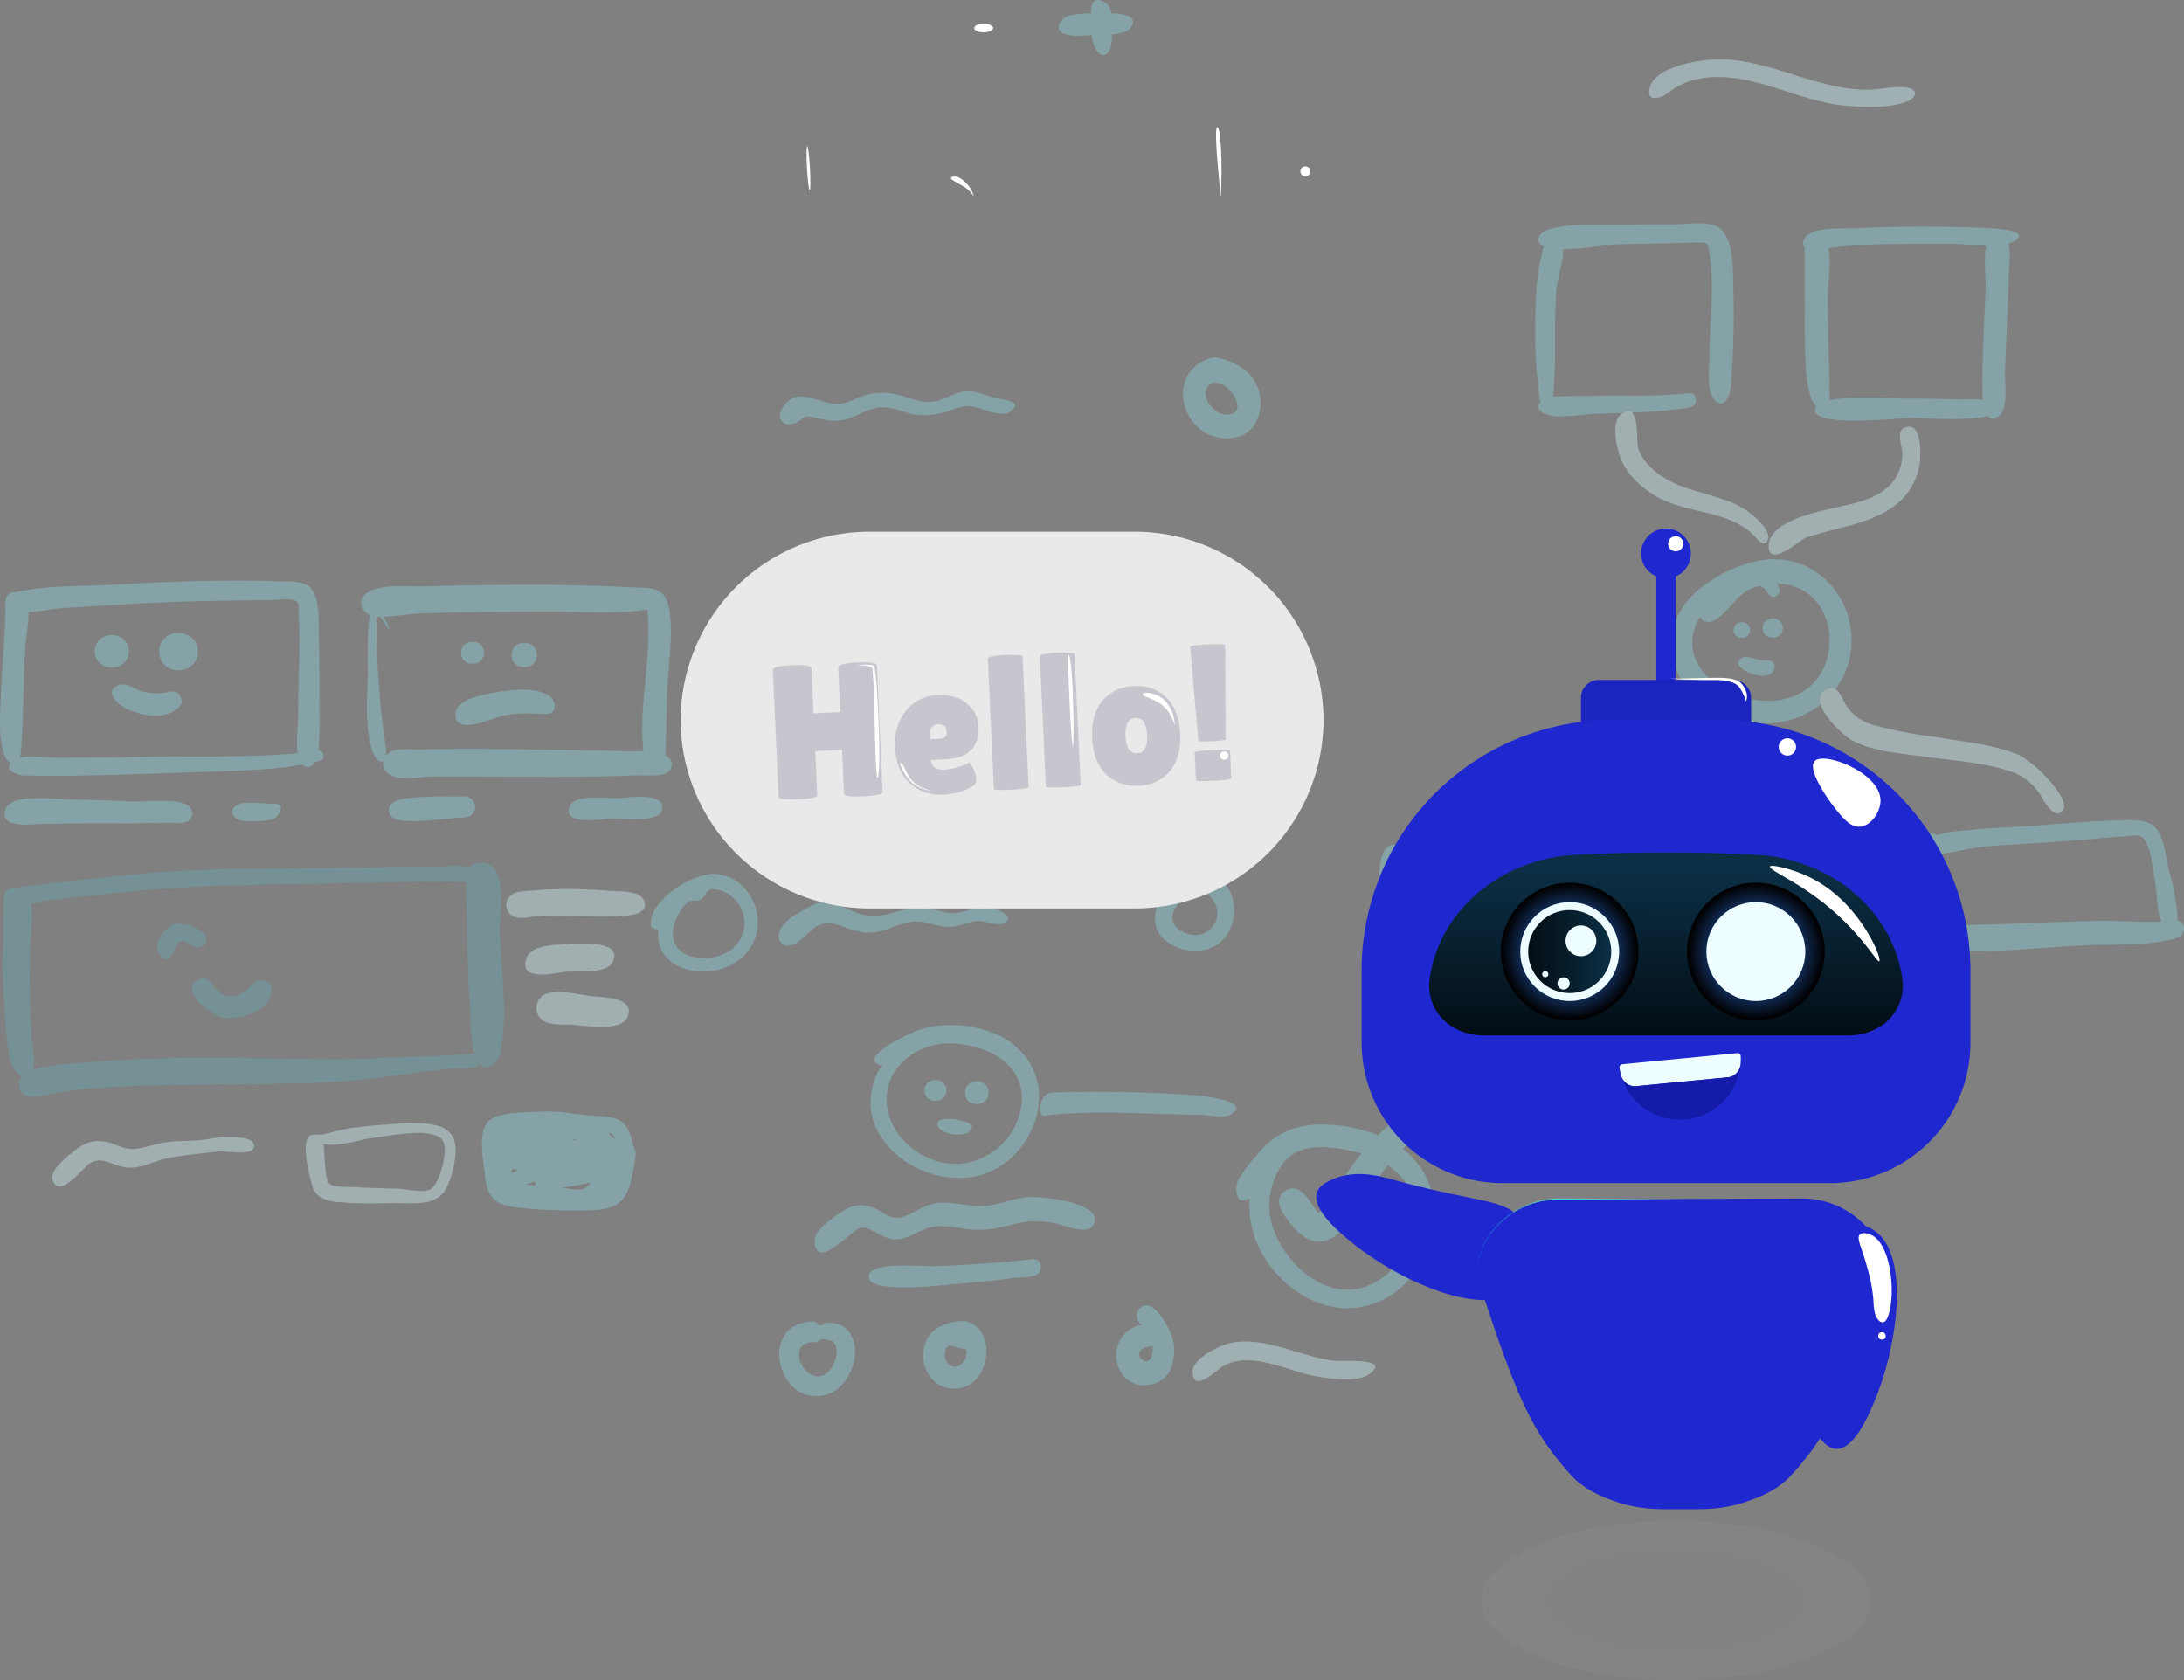 <svg xmlns="http://www.w3.org/2000/svg" xmlns:xlink="http://www.w3.org/1999/xlink" width="550.224" height="423.291" viewBox="0 0 550.224 423.291">
  <rect x="0" y="0" width="550.224" height="423.291" fill="#808080" stroke="none"/>
  <defs>
    <linearGradient id="linear-gradient" x1="0.498" y1="0.997" x2="0.505" y2="0.1" gradientUnits="objectBoundingBox">
      <stop offset="0" stop-color="#030d14"/>
      <stop offset="1" stop-color="#0b2f45"/>
    </linearGradient>
    <radialGradient id="radial-gradient" cx="0.5" cy="0.5" r="0.495" gradientUnits="objectBoundingBox">
      <stop offset="0.13" stop-color="#3280fc"/>
      <stop offset="1"/>
    </radialGradient>
    <linearGradient id="linear-gradient-2" x1="0" y1="0.5" x2="1" y2="0.5" xlink:href="#linear-gradient"/>
    <linearGradient id="linear-gradient-4" x1="0.278" y1="1.126" x2="1.21" y2="-2.092" gradientUnits="objectBoundingBox">
      <stop offset="0.04" stop-color="#06cff1"/>
      <stop offset="1" stop-color="#defa8e"/>
    </linearGradient>
    <radialGradient id="radial-gradient-3" cx="0.5" cy="0.5" r="1.221" gradientTransform="translate(0.295 0.295) scale(0.409 0.409)" gradientUnits="objectBoundingBox">
      <stop offset="0" stop-color="#bcd7d6" stop-opacity="0.031"/>
      <stop offset="1" stop-color="#fff" stop-opacity="0.031"/>
    </radialGradient>
  </defs>
  <g id="Group_23" data-name="Group 23" transform="translate(-255.536 -24)">
    <ellipse id="Ellipse_2" data-name="Ellipse 2" cx="2.384" cy="1.083" rx="2.384" ry="1.083" transform="translate(500.979 29.98)" fill="#fff"/>
    <path id="Path_6" data-name="Path 6" d="M155.14,167.023s-1.9-17.2-.955-17.668S155.578,158.281,155.14,167.023Z" transform="translate(407.967 -93.296)" fill="#fff"/>
    <path id="Path_7" data-name="Path 7" d="M92.908,166.88c-.462-2.608-3.439-5.536-5.3-5.078s2.2,1.868,3.658,3.126S92.908,166.88,92.908,166.88Z" transform="translate(407.967 -93.296)" fill="#fff"/>
    <circle id="Ellipse_3" data-name="Ellipse 3" cx="1.255" cy="1.255" r="1.255" transform="translate(583.14 65.913)" fill="#fff"/>
    <ellipse id="Ellipse_4" data-name="Ellipse 4" cx="0.375" cy="5.563" rx="0.375" ry="5.563" transform="matrix(0.998, -0.056, 0.056, 0.998, 458.533, 60.853)" fill="#fff"/>
    <g id="Scene_Whiteboard" data-name="Scene/Whiteboard" transform="translate(255.536 24)">
      <g id="Big_Cards" data-name="Big Cards" transform="translate(157.464 -17.057)" opacity="0.5">
        <path id="Fill_69" data-name="Fill 69" d="M.073,2.3c0,2.788-.438,6.9.848,9.528,1.631,3.33,3.67,2.289,4.211-.84.309-1.793.3-7.1-.274-8.688C4.042.048.073-1.484.073,2.3" transform="translate(117.414 17.057)" fill="#89c5cc"/>
        <path id="Fill_71" data-name="Fill 71" d="M12.93.02C10.312.112,2.689-.516.918,1.589-2.12,5.2,3.168,5.838,5.439,5.636c2.628-.234,10.748.337,12.508-1.77C20.891.34,14.988-.055,12.93.02" transform="translate(109.236 20.409)" fill="#89c5cc"/>
        <path id="Fill_75" data-name="Fill 75" d="M46.786.024c-2.865.238-5.341,2.244-8.224,2.6-2.7.332-4.93-.59-7.454-1.328A16.284,16.284,0,0,0,22.141.8c-2.383.605-4.733,2.226-7.207,2.422C10.064,3.61,4.4-1.946.6,4.338c-1.823,3.013.824,4.953,3.55,3.548C6.994,6.422,5.6,5.9,9.124,6.763c2.942.721,5.319,1.113,8.266.1C20.059,5.95,22.4,4.274,25.3,4.086c2.84-.184,5.312,1.11,8.027,1.668a17.592,17.592,0,0,0,9.457-.88c3.009-1,4.21-1.54,7.246-.652,1.923.562,6.123,2.349,7.995.909,3.236-2.489-1.1-2.853-2.8-3.207-2.747-.569-5.589-2.134-8.44-1.9" transform="translate(39.03 115.608)" fill="#89c5cc"/>
        <path id="Fill_77" data-name="Fill 77" d="M10.989,20.427h0A10.524,10.524,0,0,1,3.536,17.41,11.664,11.664,0,0,1,.1,10.643,9.4,9.4,0,0,1,1.346,4.322,10.129,10.129,0,0,1,7.427.068,2.153,2.153,0,0,1,8,0C9.8,0,13.141,1.558,14.5,2.43a10.927,10.927,0,0,1,4.343,5.163,10.684,10.684,0,0,1-.559,8.925A7.329,7.329,0,0,1,13,20.255,12.147,12.147,0,0,1,10.989,20.427ZM8.014,6.3a2.889,2.889,0,0,0-2.27,3.37A6.057,6.057,0,0,0,7.619,12.93a5.174,5.174,0,0,0,3.39,1.535c.064,0,.119,0,.167,0,1.648-.08,2.562-.841,2.573-2.144a6.2,6.2,0,0,0-1.811-3.824A6.2,6.2,0,0,0,8.014,6.3Z" transform="translate(140.558 107.068)" fill="#89c5cc"/>
        <path id="Image_X" data-name="Image X" d="M2.424,49.072C1.065,49.041.149,48.75.007,47.1-.174,45,3.219,44.132,4.59,43.446q7.05-3.525,14.172-6.9c9.419-4.493,18.927-8.807,28.469-13.034l.165-.073q-7.938-2.686-15.917-5.25c-3.039-.978-24.35-6.237-23.573-9.06.873-3.164,19.747,4.3,22.65,5.222q10.72,3.416,21.364,7.068C68.935,13.77,86.13,5.626,103.876.064c1.118-.349,1.824.8,1.57,1.769-.339,1.294-4.32,2.342-5.425,2.835-4.37,1.952-8.763,3.856-13.135,5.809-9.521,4.255-19.061,8.47-28.581,12.727l-.56.251q10.041,3.569,19.977,7.425c3.546,1.37,7.073,2.784,10.611,4.173,1.772.7,9.141,2.443,9.565,4.212.6,2.5-7.257-.571-8.507-.97-3.53-1.129-7.016-2.391-10.5-3.648-7.8-2.81-15.567-5.709-23.4-8.434l-2.2-.762q-12.469,5.6-24.876,11.332-6.65,3.081-13.241,6.284c-3.233,1.566-9.06,6.007-12.659,6.007Z" transform="translate(28.297 164.156)" fill="#89c5cc"/>
        <path id="Fill_117" data-name="Fill 117" d="M13.02,24.6a12.628,12.628,0,0,1-8-2.546,8.491,8.491,0,0,1-2.858-4.181,9.585,9.585,0,0,1-.2-3.953,2.615,2.615,0,0,1-.384.03,1.734,1.734,0,0,1-1.56-.9c-.3-3.7,3.089-6.936,5.135-8.536A21.969,21.969,0,0,1,14.643.077,9.669,9.669,0,0,1,15.85,0a10.514,10.514,0,0,1,7.614,3.472,12.619,12.619,0,0,1,3.5,9.141A11.989,11.989,0,0,1,23.3,20.789a14.071,14.071,0,0,1-8.24,3.7A17.877,17.877,0,0,1,13.02,24.6ZM15.936,3.9a1.908,1.908,0,0,0-2.076,1.146,3.3,3.3,0,0,1-1.569,1.534,2.693,2.693,0,0,1-1.14.156,3.189,3.189,0,0,0-1.407.215A6.959,6.959,0,0,0,7.183,9.869l-.064.108c-1.633,2.74-1.987,5.529-.972,7.649.9,1.887,2.788,3.083,5.451,3.46a13.053,13.053,0,0,0,1.826.129c4.467,0,9.547-2.494,10.145-7.971a8.616,8.616,0,0,0-6.943-9.31C16.375,3.913,16.143,3.9,15.936,3.9Z" transform="translate(6.483 237.199)" fill="#89c5cc"/>
        <path id="Fill_119" data-name="Fill 119" d="M8.116.977C5.733,2.24,1.964,4.18.567,6.578c-1.476,2.533.052,5.3,3.162,4.106C6.2,9.733,7.768,6.71,10.4,5.741c2.324-.855,3.261-.419,5.717.432C18.65,7.05,20.862,7.9,23.6,7.683c3.439-.27,6.417-2.264,9.783-2.718,2.834-.382,5.171.721,7.885,1.159,3.149.509,5.208-.683,8.154-1.3,2-.422,5.536,1.3,7,.653,3.287-1.445-.19-3.212-2.01-3.8-3.065-.983-4.951-.115-7.866.7-3.165.885-4.532.22-7.558-.593C32.863.14,28.135,4.117,22.333,3.394,16.961,2.724,13.747-2,8.116.977" transform="translate(38.73 244.298)" fill="#89c5cc"/>
        <path id="Fill_121" data-name="Fill 121" d="M10.238,18.821h0A11.474,11.474,0,0,1,1.871,15.6,6.969,6.969,0,0,1,.026,10.112a9.294,9.294,0,0,1,3.72-6.955A17.734,17.734,0,0,1,11.221.163,8.652,8.652,0,0,1,12.857,0a6.319,6.319,0,0,1,5.134,2.48A9.8,9.8,0,0,1,19.9,8.144a11.41,11.41,0,0,1-1.985,6.968,8.761,8.761,0,0,1-6.676,3.67C10.91,18.808,10.573,18.821,10.238,18.821Zm2.54-14.212c-2.482,0-5.652.836-7.14,2.7A4.876,4.876,0,0,0,4.417,11,3.849,3.849,0,0,0,6.182,13.6a6.892,6.892,0,0,0,3.9,1.293,5.583,5.583,0,0,0,5.232-3.529c.893-2.258.18-4.775-1.907-6.733C13.2,4.615,12.993,4.609,12.778,4.609Z" transform="translate(133.53 237.709)" fill="#89c5cc"/>
      </g>
      <path id="Fill_79" data-name="Fill 79" d="M17.139.006C12.736.091,1.863,1.692.247,6.9-.98,10.854,2.665,9.986,4.618,8.548a18.472,18.472,0,0,1,8.235-3.7C25.326,2.59,37.311,10.681,49.665,11.7c4.68.388,10.327.64,14.795-.875,3.182-1.079,3.6-3.432-.034-3.791-3.085-.3-6.5.655-9.662.628C41.675,7.554,30.04-.24,17.139.006" transform="translate(415.464 14.943)" fill="#c1dee2" opacity="0.5"/>
      <g id="Cards" transform="translate(-0.536 145.943)" opacity="0.5">
        <path id="Fill_173" data-name="Fill 173" d="M53.307.032Q40.671.174,28.055.969c-8,.507-16.67.122-24.536,1.672-2.233.44-5.25,2.475-2.281,4.714,2.087,1.574,9.724-.237,12.216-.39C22.634,6.4,31.818,5.726,41.01,5.4c8.7-.308,17.4-.416,26.11-.5,1.329-.013,3.536-.439,4.859-.053,1.9.555,1.451.706,1.593,3.12.258,4.374.187,8.764.1,13.142-.084,4.237-.241,8.473-.225,12.712.011,3.024-.956,9.033.561,11.66,2.184,3.78,4.45-.326,4.613-2.838.312-4.8.172-9.668.174-14.479,0-4.516.033-9.031-.126-13.544-.115-3.26.351-8.951-1.406-11.915C75.475-.317,71.169.334,68.026.19c-4.9-.225-9.813-.21-14.719-.159" transform="translate(2.202 0.33)" fill="#89c5cc"/>
        <path id="Fill_171" data-name="Fill 171" d="M1.373,2.563C1.383,11.047.4,19.475.126,27.949c-.126,3.9-.382,8.175.6,12,.995,3.862,4.155,4.7,4.519.387.737-8.73.556-17.783,1.13-26.584.2-3.107,1.521-8.8.29-11.711-1.084-2.563-5.3-3.054-5.3.522" transform="translate(0.536 3.247)" fill="#89c5cc"/>
        <path id="Fill_175" data-name="Fill 175" d="M78.11.013C63.48,1.949,48.186,1.243,33.451,1.548c-7.069.146-14.137.155-21.207.229C9.777,1.8,3.511.864,1.377,2.251c-3.4,2.208.289,3.912,2.538,3.961,13.952.306,28.06-.336,42.009-.794,6.267-.206,12.555-.306,18.806-.839A66.285,66.285,0,0,0,76.52,2.9c.8-.221,2.53-.175,2.708-1.261.11-.672-.089-1.768-1.118-1.626" transform="translate(2.796 43.195)" fill="#89c5cc"/>
        <path id="Fill_177" data-name="Fill 177" d="M18.368.429C14.3.453,2.049-1.436.365,2.529-1.88,7.817,6.877,6.583,9.233,6.522c5.349-.137,10.7-.152,16.046-.15,5.25,0,10.5-.032,15.749-.156,1.521-.037,5.061.595,5.935-1.237a2.306,2.306,0,0,0-1.087-3.226c-2.951-1.773-10.616-.745-14.07-.9C27.333.642,22.846.429,18.368.429" transform="translate(1.703 55.111)" fill="#89c5cc"/>
        <path id="Fill_179" data-name="Fill 179" d="M10.541.264C8.218.4,3.517-.555,1.436.508-.93,1.717-.1,3.61,1.946,4.441c1.415.576,7.217.274,8.6-.393,1.436-.7,3.06-3.972,0-3.784" transform="translate(58.995 56.255)" fill="#89c5cc"/>
        <path id="Fill_181" data-name="Fill 181" d="M2.047.008C-.435.689.318,14.779.254,17.013c-.175,6.12-.863,13.817,1.17,19.71,1.3,3.757,3.787,3.248,3.363-.708-.373-3.472-1.012-6.9-1.289-10.4C2.872,17.71,2.021,9.276,2.612,1.363c.252.46,2.606,4.725,3.16,4.407C5.6,5.868,3.056-.258,2.047.008" transform="translate(92.966 6.634)" fill="#89c5cc"/>
        <path id="Fill_183" data-name="Fill 183" d="M31.422.077C26.4.151,21.377.24,16.356.379,12.364.49,6.09-.165,2.429,1.514c-4.36,2-2.291,6.455,1.8,6.549,3.622.084,7.485-.733,11.141-.859,9.873-.338,19.764-.41,29.642-.495,8.933-.077,18.246.876,27.1-.466,1.313,11.663-2.239,23.375-1.031,35.172.187,1.831.1,4.418,2.435,4.835,2.943.527,3.064-2.388,3.175-4.475.319-5.959.146-11.923.582-17.89.4-5.53,1.2-11.181.528-16.72C76.978.35,73.713.9,67.939.613,55.746.015,43.629-.1,31.422.077" transform="translate(91.508 1.377)" fill="#89c5cc"/>
        <path id="Fill_185" data-name="Fill 185" d="M9.082.145C6.522.209,2.272-.58.632,1.874c-1.706,2.553.318,4.78,2.8,5.3,2.937.62,6.766-.23,9.814-.239,3.174-.009,6.349.026,9.523.039,13.608.053,27.275.259,40.873-.3,1.9-.078,7.289.559,8.6-1.263,1.167-1.616.351-3.065-1.186-3.888-2.52-1.35-7.7-.837-10.5-.944C57.1.448,53.63.4,50.167.351,36.495.14,22.752-.194,9.082.145" transform="translate(97.016 42.722)" fill="#89c5cc"/>
        <path id="Fill_187" data-name="Fill 187" d="M19.129,0C14.037.087,8.6-.137,3.561.636-.872,1.315-1.418,5.6,3.354,6.1c4.386.461,9.7-.4,14.109-.683,1.565-.1,3.385.042,4.136-1.688A2.78,2.78,0,0,0,19.129,0" transform="translate(98.48 54.67)" fill="#89c5cc"/>
        <path id="Fill_189" data-name="Fill 189" d="M12.31.353c-2.718.068-10.658-1.1-12,2C-1.935,7.525,8.812,5.561,10.874,5.485,13.473,5.39,23.6,6.907,23.6,2.77c0-4.057-8.8-2.479-11.294-2.417" transform="translate(143.799 54.767)" fill="#89c5cc"/>
        <path id="Fill_191" data-name="Fill 191" d="M.189,3.2C.2,12.606-.39,22.1.468,31.475c.355,3.879.294,11.31,2.541,14.6,1.595,2.334,3.807,2.171,4.678-.632.582-1.874-.349-5.621-.453-7.625-.1-1.924-.217-3.847-.306-5.771-.229-4.957-.21-9.907-.142-14.867C6.844,12.923,7.868,7.295,6.9,3.2,6-.61.189-1.5.189,3.2" transform="translate(1.281 77.601)" fill="#69a1ac"/>
        <path id="Fill_193" data-name="Fill 193" d="M92.929.318c-16.313.409-32.663.044-48.961.851-8.038.4-16.045,1.272-24.042,2.144C16,3.742,12.07,4.183,8.147,4.667c-1.184.146-11.019.527-7.32,4.267,1.615,1.633,6.756-.073,8.79-.314,3.938-.465,7.884-.87,11.828-1.287C28.949,6.539,36.463,5.787,44,5.37c17.749-.983,35.572-.688,53.339-1.344,4.806-.177,9.6-.3,14.406-.115,1.262.05,10.54.521,6.512-2.905-1.9-1.621-9.086-.784-11.466-.833-4.62-.1-9.242.029-13.86.145" transform="translate(3.038 72.214)" fill="#69a1ac"/>
        <path id="Wireframy_Stuff" data-name="Wireframy Stuff" d="M.008,56.03c-.379-5.344,13.029-5.335,16.863-5.692,16.461-1.531,33.193-1.209,49.705-.978,7.985.111,15.954.355,23.933-.133s16.211-.359,24.123-1.217c-1.02-3.951-.87-8.892-1.156-12.929-.734-10.365-.537-20.766-1.011-31.141-.208-4.571,6.018-5.264,7.865-1.563,1.866,3.737.653,11.153.774,15.3.279,9.594,2.058,20.335.179,29.823-.654,3.3-3.438,5.035-5.29,3.235l-.008.012c-.7,1.027-2.866,1.025-4.464,1.023-.44,0-.837,0-1.148.02-4.377.3-8.672.8-13.011,1.45a208.9,208.9,0,0,1-25.951,2.308c-17.281.428-34.633.028-51.889,1.211A94.731,94.731,0,0,0,8.179,58.19a26.115,26.115,0,0,1-4.765.779C1.653,58.97.171,58.34.008,56.03Z" transform="translate(5.38 71.403)" fill="#69a1ac"/>
        <path id="Fill_199" data-name="Fill 199" d="M3.33.661C1.126.96-.712,2.847.272,5.239,1.511,8.251,5.2,7.074,7.641,6.883c7.75-.607,15.842.605,23.5-.309,2.091-.25,5.125-1.389,3.247-4.2C32.975.264,27.833.634,25.648.432A116.59,116.59,0,0,0,3.33.661" transform="translate(128.078 78.032)" fill="#c1dee2"/>
        <path id="Fill_201" data-name="Fill 201" d="M11.636.108C8.631.31,1.634.151.367,3.571-1.9,9.706,6.995,7.544,9.7,7.2c3.148-.405,10.568.68,12.244-2.372,3-5.458-7.675-4.9-10.311-4.715" transform="translate(132.852 91.726)" fill="#c1dee2"/>
        <path id="Fill_203" data-name="Fill 203" d="M1.07,1.325a3.941,3.941,0,0,0,0,5.4C2.818,8.472,6.628,8.109,8.925,8.237c3.2.179,12.407,1.874,14-1.9C25.07,1.247,16.736,1.353,14,1.064,10.827.731,3.7-1.3,1.07,1.325" transform="translate(135.689 103.973)" fill="#c1dee2"/>
        <path id="Fill_205" data-name="Fill 205" d="M0,4.114c0,5.473,8.548,5.473,8.548,0C8.548-1.33,0-1.413,0,4.114" transform="translate(24.437 14.045)" fill="#89c5cc"/>
        <path id="Fill_207" data-name="Fill 207" d="M0,4.7c0,6.257,9.736,6.244,9.736,0S0-1.6,0,4.7" transform="translate(40.651 13.52)" fill="#89c5cc"/>
        <path id="Fill_209" data-name="Fill 209" d="M2.12.084C-2.613,1.391,1.747,5.4,3.944,6.318,7.437,7.775,12.2,8.848,15.7,6.665c1.39-.869,2.518-2.024,1.5-3.71-1.085-1.8-2.571-1-4.224-.831A12.96,12.96,0,0,1,7.167,1.63c-1.509-.5-3.4-2-5.047-1.546" transform="translate(28.723 26.456)" fill="#89c5cc"/>
        <path id="Fill_211" data-name="Fill 211" d="M0,2.776c0,3.7,5.748,3.7,5.748,0S0-.925,0,2.776" transform="translate(116.69 15.729)" fill="#89c5cc"/>
        <path id="Fill_213" data-name="Fill 213" d="M0,3.085C0,7.2,6.386,7.2,6.386,3.085S0-1.028,0,3.085" transform="translate(129.402 15.978)" fill="#89c5cc"/>
        <path id="Fill_215" data-name="Fill 215" d="M13.646.179C10.291.612.59,1.6.047,5.73c-.837,6.379,9.793,1.216,12.219.715A35.165,35.165,0,0,1,21.2,6.1c1.694.068,3.946.342,3.769-2.238C24.678-.377,16.578-.2,13.646.179" transform="translate(115.283 27.809)" fill="#89c5cc"/>
        <path id="Fill_217" data-name="Fill 217" d="M4.406.083C1.974.732-1.206,4.935.466,7.507c2.743,4.219,3.952-2.259,5.1-2.882,2.089-1.135,3.784,3.011,5.967.836C14.978,2.03,6.574-.5,4.406.083" transform="translate(40.186 86.731)" fill="#69a1ac"/>
        <path id="Fill_221" data-name="Fill 221" d="M1.456.445c-4.612,2.7,2.977,8.5,5.607,9.22,3.971,1.093,11.965-.947,12.906-5.8C20.343,1.935,19.135.187,17,.532c-1.754.285-2.88,2.486-4.5,3.274A5.03,5.03,0,0,1,6.492,3.2C4.974,1.891,4.161-1.133,1.456.445" transform="translate(48.924 100.509)" fill="#69a1ac"/>
        <path id="Fill_223" data-name="Fill 223" d="M40.023.393c-4.12.879-8.309.289-12.449,1.115-4.222.843-6.745,2.438-10.667.831l-.553-.234C13.318.8,10.136.411,6.958,2.5c-1.881,1.233-7.589,5.5-6.9,8.1C1.548,16.24,7.972,7.391,9.61,6.529c3.124-1.645,5.265.456,8.481,1.049,3.852.71,6.951-1.325,10.58-2.136,4.244-.948,9.018-1.278,13.335-1.786,1.706-.2,8.166,1.149,8.75-.974C51.757-.964,41.642.05,40.023.393" transform="translate(13.699 140.492)" fill="#c1dee2"/>
        <path id="Fill_225" data-name="Fill 225" d="M16.26,20.2h0c-3.071,0-5.532-.1-7.744-.314A11.824,11.824,0,0,1,4.1,18.859,5.171,5.171,0,0,1,1.561,15.4a49,49,0,0,1-1.4-6.552C-.249,5.565.116,3.623,1.249,3.075a2.643,2.643,0,0,1,1.176-.221c.231,0,.469.015.66.027l.025,0c.208.013.4.026.587.026a2.315,2.315,0,0,0,.416-.032c.991-.182,2-.447,3.075-.727a36.46,36.46,0,0,1,4.265-.934C15.523.666,19.945.293,24.971.076l.062,0C25.844.039,26.764,0,27.755,0a18.916,18.916,0,0,1,5.584.678A5.841,5.841,0,0,1,37.25,3.83c1.354,3.158-.282,9.787-1.959,12.785-1.759,3.145-5.247,3.578-8.755,3.578-.657,0-1.328-.016-1.92-.029h-.038c-.626-.015-1.217-.028-1.8-.028l-.395,0-1.685.023h-.017C19.231,20.182,17.735,20.2,16.26,20.2ZM4.5,5.153h0c.077.491.129,1.418.189,2.491l0,.04c.152,2.755.36,6.528,1.185,7.459.786.887,3.568.914,5.23.931h.028c.4,0,.749.008.99.023,2.6.162,5.244.241,7.8.316l.074,0c1.007.029,2.177.064,3.311.1.59.021,1.393.124,2.17.224l.019,0a30.447,30.447,0,0,0,3.653.317,5.17,5.17,0,0,0,2.243-.377c1.007-.5,2.157-2.613,2.93-5.384.65-2.329,1.1-5.53.24-6.886-.833-1.311-2.855-1.948-6.182-1.948a60.338,60.338,0,0,0-8.53.848l-.016,0c-.966.145-1.8.27-2.4.331a39.193,39.193,0,0,0-3.952.736l-.027.006A35.043,35.043,0,0,1,6.63,5.434,7.005,7.005,0,0,1,4.5,5.153Z" transform="translate(77.55 137.016)" fill="#c1dee2"/>
        <path id="quare" d="M23.172,24.947h0a126.216,126.216,0,0,1-14.053-.718c-2.871-.32-4.632-.911-5.888-1.975C1.852,21.086,1.093,19.285.842,16.588c-.058-.626-.162-1.371-.282-2.233C-.015,10.218-.886,3.967,2.327,1.917,4.735.381,9.561.229,13.085.118,13.9.092,14.676.068,15.338.03,15.714.01,16.109,0,16.51,0A52.992,52.992,0,0,1,23.1.566c1.789.228,3.639.465,5.432.541,3.078.131,5.015.375,6.434,1.29,1.437.926,2.289,2.5,2.941,5.448A5.313,5.313,0,0,0,38.3,8.912,3.9,3.9,0,0,1,38.75,10.6a22.43,22.43,0,0,1-.691,4.41c-.152.693-.3,1.346-.394,1.907-.5,2.875-1.544,4.882-3.189,6.134-1.535,1.168-3.638,1.749-6.616,1.827C26.258,24.925,24.681,24.947,23.172,24.947Zm4.2-6.992c-1.725.314-3.569.656-5.977,1.109l-.337.064h-.005l-.579.109-.2.038c.725.051,1.345.14,1.944.226a13.66,13.66,0,0,0,1.968.194A3.608,3.608,0,0,0,27.367,17.955ZM13.4,17.622h0l-.3.1-.011,0-1.2.4-.009,0-.105.035-.089.029-.206.068-.418.138c.907.112,1.754.21,2.588.3a2.107,2.107,0,0,1-.246-1.079ZM7.924,14.5a.478.478,0,0,0-.356.108.355.355,0,0,0-.081.273.662.662,0,0,0,.086.495.24.24,0,0,0,.186.075c.261,0,.712-.28,1.339-.833a.355.355,0,0,1-.041,0H9.013a3.662,3.662,0,0,1-.5-.051l-.016,0-.01,0-.015,0-.013,0H8.455l-.019,0A3.444,3.444,0,0,0,7.924,14.5ZM23.482,6.875a.315.315,0,0,0-.249.139c-.176.138-.259.227-.248.263,0,.013.021.019.049.019a2.986,2.986,0,0,0,.619-.187l.011,0,.01,0,.042-.016c.048-.018.089-.033.119-.043A.585.585,0,0,0,23.482,6.875Zm8.4-1.462c.848,1.232,1.258,1.328,1.364,1.328a.134.134,0,0,0,.142-.14C33.415,6.28,32.922,5.589,31.882,5.414Z" transform="translate(121.937 134.058)" fill="#89c5cc"/>
      </g>
      <g id="Profile" transform="translate(167.464 257.943)" opacity="0.5">
        <path id="face" d="M22.211,38.531h0a24.07,24.07,0,0,1-11.736-3.143,21.565,21.565,0,0,1-8.4-8.171A15.8,15.8,0,0,1,0,19.161a17.618,17.618,0,0,1,2.831-9C1.7,9.932,1.085,9.52,1,8.94.769,7.356,4.475,5.007,5.4,4.511l.333-.178c3.2-1.71,6.5-3.477,10.027-4A30.08,30.08,0,0,1,20.218,0,27.961,27.961,0,0,1,31.839,2.412a18.221,18.221,0,0,1,8.635,7.761A16.052,16.052,0,0,1,42.4,16.652a18.8,18.8,0,0,1-.688,6.654,21.853,21.853,0,0,1-2.846,6.152,21.5,21.5,0,0,1-4.546,4.97A19.274,19.274,0,0,1,22.211,38.531Zm-2.4-33.905A16.7,16.7,0,0,0,7.346,10.064,13,13,0,0,0,4.194,20.627c1.038,7.778,8.93,14.35,17.234,14.35.355,0,.711-.012,1.061-.037A17.125,17.125,0,0,0,38,20.375a11.771,11.771,0,0,0-2.671-9.619C32.2,7.109,26.4,4.762,20.185,4.63,20.062,4.627,19.937,4.626,19.814,4.626Z" transform="translate(51.847 0.284)" fill="#89c5cc"/>
        <path id="Fill_231" data-name="Fill 231" d="M0,2.658C0,6.2,5.5,6.2,5.5,2.658S0-.886,0,2.658" transform="translate(65.459 14.104)" fill="#89c5cc"/>
        <path id="Fill_233" data-name="Fill 233" d="M0,2.881c0,3.842,5.963,3.842,5.963,0S0-.96,0,2.881" transform="translate(75.657 14.448)" fill="#89c5cc"/>
        <path id="Fill_235" data-name="Fill 235" d="M.05,1C-.753,3.91,8.4,5.4,8.7,2.031,8.847.42.608-1.038.05,1" transform="translate(68.725 23.932)" fill="#89c5cc"/>
        <path id="Fill_237" data-name="Fill 237" d="M1.04,6.014c10.529-1.263,21.386-.68,31.966-.377,2.648.077,5.3.151,7.944.195,1.683.028,5.319.836,6.789.048,6.017-3.227-5.786-4.787-7.458-4.936A364.534,364.534,0,0,0,2.96.178C-.161.3-.836,6.239,1.04,6.014" transform="translate(94.559 17.112)" fill="#89c5cc"/>
        <path id="Fill_241" data-name="Fill 241" d="M53.776.025c-4.055.347-7.8,2.251-11.9,2.275-3.434.019-6.816-1.007-10.27-.855-4.051.177-6.28,2.8-9.828,3.673-2.825.7-4.6-1.465-7.09-2.422-3.137-1.208-5.455-.584-8.144,1.243C4.573,5.282-.035,8.295,0,11.01c.106,8.226,9.7-3.137,11.637-3.275,2.571-.183,5.442,2.747,8.177,2.914,3.616.221,5.935-2.11,9.264-2.959,3.367-.859,7.007.193,10.383.52,3.852.372,7.222-.486,10.948-1.405a22.117,22.117,0,0,1,10.357-.1c2.476.505,8.646,3.441,9.729-.334C71.971,1.234,56.611-.216,53.776.025" transform="translate(37.78 43.589)" fill="#89c5cc"/>
        <path id="Fill_243" data-name="Fill 243" d="M41.369.011C33.061.817,24.7,1.524,16.356,1.751,12.741,1.849-1.155.3.077,4.893,1.133,8.832,20.044,6.352,23.9,6.052c4.252-.33,8.5-.792,12.729-1.327,1.5-.19,5.121.006,6.179-1.251,1.009-1.2.511-3.657-1.435-3.462" transform="translate(51.421 59.292)" fill="#89c5cc"/>
        <path id="have_a_nice_day_:_" data-name="have a nice day :)" d="M9.23,18.8a8.521,8.521,0,0,1-6.651-3.325A11.74,11.74,0,0,1,0,8.395C-.064,4.475,2.1.212,8.373,0l.09,0A1.423,1.423,0,0,1,9.635.545,1.181,1.181,0,0,0,10.406,1h.024a1.5,1.5,0,0,0,.634-.321l.09-.061a1.8,1.8,0,0,1,.873-.382h.038c2.709.174,4.443.684,5.852,2.881A7.824,7.824,0,0,1,19.083,7.05a12.093,12.093,0,0,1-.661,4.358c-1.107,3.269-3.364,5.869-5.891,6.784A9.7,9.7,0,0,1,9.23,18.8ZM11.066,4.451a1.857,1.857,0,0,0-.983.293l-.006,0a3.306,3.306,0,0,1-1.7.456c-2.19.069-3.427,1.221-3.4,3.161A6.154,6.154,0,0,0,6.409,12a4.435,4.435,0,0,0,3.306,1.8,3.935,3.935,0,0,0,2.8-1.322,7.842,7.842,0,0,0,1.742-3.41c.223-.908.467-2.593-.405-3.668-.5-.621-.713-.638-1.092-.669h-.007a3.417,3.417,0,0,1-.69-.115A3.837,3.837,0,0,0,11.066,4.451Z" transform="translate(28.855 74.994)" fill="#89c5cc"/>
        <path id="espero" d="M7.729,17.015h0l-.17,0A7.328,7.328,0,0,1,2.1,14.449,8.914,8.914,0,0,1,.067,7.607C.605,3.224,3.34.83,8.673.075A7.568,7.568,0,0,1,9.715,0a5.529,5.529,0,0,1,4.169,1.772,9.011,9.011,0,0,1,1.977,6.736,10.27,10.27,0,0,1-2.276,5.849A7.449,7.449,0,0,1,7.729,17.015ZM6.531,6.1h0l.01,0a2.839,2.839,0,0,0-1,3.262,2.65,2.65,0,0,0,2.434,2.1,2.638,2.638,0,0,0,.936-.182,4.094,4.094,0,0,0,1.975-2.695,1.849,1.849,0,0,0-.319-1.711c.034.035.045.063.037.083s-.067.043-.164.043A12.732,12.732,0,0,1,8.2,6.555c-.671-.172-1.283-.343-1.544-.416L6.531,6.1Z" transform="translate(65.13 74.876)" fill="#89c5cc"/>
        <path id="hola" d="M6.95,20.118h0a6.591,6.591,0,0,1-4.858-1.981A7.683,7.683,0,0,1,.047,13.585,8.165,8.165,0,0,1,1.308,8.241,7.994,7.994,0,0,1,6.483,4.874,2.5,2.5,0,0,1,5.468,1.507,2.5,2.5,0,0,1,7.55,0c2.962,0,6.466,6.994,6.77,8.769a13.28,13.28,0,0,1-.451,6.83,6.522,6.522,0,0,1-4.933,4.295A9.348,9.348,0,0,1,6.95,20.118ZM9.125,10.3h0c-3.113.274-3.394,1.553-3.371,2.089a1.909,1.909,0,0,0,1.783,1.723,1.251,1.251,0,0,0,.935-.42c.385-.415.81-1.341.653-3.393Z" transform="translate(113.767 70.885)" fill="#89c5cc"/>
      </g>
      <path id="Fill_251" data-name="Fill 251" d="M10.021.286C7.024.819-.061,4.129,0,7.684c.1,5.549,6.118-.512,7.457-1.327,7.2-4.379,16.516,1.3,24.008,2.5,3.435.553,10.155,1.576,13.189-.726,5.4-4.094-7.083-3.069-8.673-3.234C27.344,4.008,18.75-1.273,10.021.286" transform="translate(300.464 337.943)" fill="#c1dee2" opacity="0.5"/>
      <g id="Checkmark_" data-name="Checkmark!" transform="translate(311.464 279.943)" opacity="0.5">
        <path id="Fill_292" data-name="Fill 292" d="M28.008,46.27h0a20.607,20.607,0,0,1-5.823-.857,24.135,24.135,0,0,1-5.727-2.567A28.2,28.2,0,0,1,6.5,32.466,24.148,24.148,0,0,1,3.4,18.5a3.322,3.322,0,0,1-1.705.62,1.406,1.406,0,0,1-1.265-.755,5.5,5.5,0,0,1,.142-4.548A34.525,34.525,0,0,1,4.31,8.667c.242-.294.491-.6.73-.891a20.79,20.79,0,0,1,7.1-5.842A20.633,20.633,0,0,1,21.2,0l.366,0A38.159,38.159,0,0,1,36.072,2.831a26.646,26.646,0,0,1,6.384,3.75,19.278,19.278,0,0,1,7.168,12.464,23.392,23.392,0,0,1-.09,7.408,24.874,24.874,0,0,1-6.546,13.134A20.686,20.686,0,0,1,28.008,46.27ZM21.34,5.711c-4.543,0-7.651,1.388-9.782,4.367A18.186,18.186,0,0,0,8.474,22.771c1.107,8.282,9.489,18.3,18.636,18.809.268.015.539.022.806.022,9.7,0,17.019-9.857,17.085-18.67C45.094,10.667,32.942,7.069,25.69,6.016A36.427,36.427,0,0,0,21.34,5.711Z" transform="translate(0.01 3.36)" fill="#89c5cc"/>
        <path id="Fill_294" data-name="Fill 294" d="M31.072.669A61.153,61.153,0,0,0,19.313,12.452c-3.263,4.212-5.42,9.471-9.34,13.143-1.979-2.156-4.3-7.979-8.247-5.669C-1.551,21.843.559,25.14,2.155,27.3c4.121,5.589,8.7,7.839,13.982,2.316,4.8-5.015,7.526-11.705,12.014-17.009,1.969-2.327,5.01-4.637,6.578-7.206,1.421-2.329-.336-7.177-3.656-4.737" transform="translate(10.754 0.065)" fill="#89c5cc"/>
      </g>
      <g id="Whiteboard_Stuff" data-name="Whiteboard Stuff" transform="translate(347.464 55.943)" opacity="0.5">
        <path id="Wireframy_Stuff-2" data-name="Wireframy Stuff" d="M2.614,48.086c-2.2-1-2.149-2.1-1.25-2.958-.545-1.2-.455-3.156-.572-4.1A97,97,0,0,1,0,29.224c-.014-7.786,0-15.873,2.155-23.41A1.913,1.913,0,0,1,.777,4.077C.786.133,12.755.23,18.9.329c1.282.021,2.31.041,2.923.025C26.178.24,30.538.225,34.9.248c.952,0,2.017-.06,3.118-.124a24.36,24.36,0,0,1,6.527.184c5.585,1.3,5.232,10.871,5.346,15.5a243.016,243.016,0,0,1-.589,25.32c-.233,2.86-2.314,6.486-4.687,2.543-1.324-2.2-.734-7.335-.736-9.764-.006-8.635,1.347-17.533.052-26.124-.424-2.816-.33-3.007-3.2-2.947-2.272.048-4.546.123-6.818.17-4.629.1-9.259.161-13.886.33-1.757.065-8.071,1.168-13,1.164,0,.04.007.079.008.119.067,3.33-1.565,7.371-1.787,10.874-.535,8.425.1,17.047-.686,25.43-.024.254-.037.525-.052.8.148-.023.293-.039.432-.047,3.67-.233,7.389-.137,11.066-.222,2.344-.054,4.719-.052,7.1-.049a134.215,134.215,0,0,0,15.741-.595c1.521-.2,2.054,1.755,1.371,2.767-.766,1.136-3.218,1.078-4.352,1.246a98.154,98.154,0,0,1-10.043.813c-3.522.156-7.046.273-10.57.371-2.045.057-5.761.648-8.84.648A9.834,9.834,0,0,1,2.614,48.086Z" transform="translate(39.311 0.302)" fill="#89c5cc"/>
        <path id="Wireframy_Stuff-3" data-name="Wireframy Stuff" d="M3.025,46.218a1.476,1.476,0,0,1,.318-.925A6.224,6.224,0,0,1,1.924,42.78C.736,38.936.624,34.788.535,30.8.347,22.283.441,13.749.39,5.227-.383,4.19.076,3,1.04,2.175,3.645-.061,11.151.507,14.458.331,19.217.08,23.979.022,28.743,0c5.045-.026,10.1.065,15.141.221,1.871.057,14.88.384,9.066,3.538a6.12,6.12,0,0,1-1.117.457,18.464,18.464,0,0,1,.232,3.625c-.247,4.535-.353,9.079-.554,13.616-.225,5.065-.438,10.129-.613,15.2-.093,2.678.824,8.907-1.3,10.84a2.8,2.8,0,0,1-1.785.9,1.592,1.592,0,0,1-1.278-.743c-3.643,1.058-10.708.866-15.19.674-1.76-.075-3.121-.15-3.722-.149-2.011,0-8.711.682-14.613.682C7.7,48.862,3.041,48.311,3.025,46.218ZM23.192,4.371A141.235,141.235,0,0,0,7.414,5.23c-.286.038-.63.112-1.01.2.795,3.321-.169,8.663-.173,11.74-.01,8.623.308,17.2.5,25.775q.009.422-.019.784c4.121-.88,10.777-.715,15.09-.55,1.745.067,3.107.133,3.761.131,4.229-.016,8.46.042,12.685.212.479.019,1.211,0,2.069-.024a39.081,39.081,0,0,1,5.014.1c-.023-.23-.038-.441-.047-.622-.23-4.561.021-9.17.168-13.731.148-4.6.374-9.191.551-13.787.092-2.364-.506-7.3.141-10.7-3.072-.058-6.293-.429-8.366-.429-2.6,0-5.2-.016-7.8-.016C27.719,4.314,25.456,4.326,23.192,4.371Z" transform="translate(106.777 1.166)" fill="#89c5cc"/>
        <path id="Fill_135" data-name="Fill 135" d="M1.795.484C-1.333,2.311.354,9.619,1.438,12.147c1.781,4.156,5.4,7.408,9.295,9.566,7.882,4.36,19.244,3.2,25.205,10.762.062.078,2.122,2.118,2.591-.524.385-2.168-3.462-5.479-4.952-6.566C29.338,22.295,23.9,21.3,19,19.755,13.77,18.108,8.031,15.073,5.839,9.683c-.776-1.909.7-11.986-4.044-9.2" transform="translate(59.489 47.639)" fill="#c1dee2"/>
        <path id="Fill_137" data-name="Fill 137" d="M34.65.1c-2.866.79-.971,4.734-.975,6.708a11.7,11.7,0,0,1-2.311,7.007c-3.85,4.986-11.389,5.733-17.041,7.162C10.219,22.017.4,24.244.015,29.794c-.429,6.2,8.24-1.345,8.972-1.654,8.1-2.972,18.585-3.546,24.838-10.088a16.078,16.078,0,0,0,4.35-10.025c.137-2.094.16-8.933-3.525-7.927" transform="translate(98.129 51.536)" fill="#c1dee2"/>
        <path id="Fill_139" data-name="Fill 139" d="M23.6,41.39h0a26.164,26.164,0,0,1-8.272-1.41,26.966,26.966,0,0,1-7.587-3.992A20.684,20.684,0,0,1,2.186,29.77,16.4,16.4,0,0,1,0,21.68a16.693,16.693,0,0,1,1.831-7.755A20.623,20.623,0,0,1,6.67,7.851,35.407,35.407,0,0,1,20.833.665,19.9,19.9,0,0,1,25.9,0,19.068,19.068,0,0,1,38.833,5.091,20.643,20.643,0,0,1,45.279,17.9a20.511,20.511,0,0,1-4.695,15.863,21.153,21.153,0,0,1-6.976,5.36,22.981,22.981,0,0,1-9.021,2.241C24.264,41.383,23.934,41.39,23.6,41.39ZM7.241,14.449c-2.43,4.2-2.564,8.409-.387,12.185,3.063,5.313,10.315,9.024,17.636,9.024a16.79,16.79,0,0,0,7.074-1.442c7.327-3.378,9.286-11.315,8-17.259-1.115-5.172-5.095-10.72-12.922-10.778a2.97,2.97,0,0,1,.675,2.072,1.456,1.456,0,0,1-.748.967,1.717,1.717,0,0,1-.862.271c-.714,0-1.185-.661-1.641-1.3a2.951,2.951,0,0,0-1.356-1.275,1.954,1.954,0,0,0-.529-.068c-1.357,0-3.174,1.128-4.459,2.074a17.763,17.763,0,0,0-2,2.047c-1.851,2.062-4.387,4.886-6.423,4.886A2.38,2.38,0,0,1,7.241,14.449Z" transform="translate(73.561 84.935)" fill="#89c5cc"/>
        <path id="Fill_141" data-name="Fill 141" d="M0,1.994c0,2.632,4.157,2.632,4.157,0C4.157-.609,0-.72,0,1.994" transform="translate(89.289 100.783)" fill="#89c5cc"/>
        <path id="Fill_143" data-name="Fill 143" d="M0,2.442c0,3.224,5.094,3.224,5.094,0C5.094-.746,0-.882,0,2.442" transform="translate(96.603 99.84)" fill="#89c5cc"/>
        <path id="Fill_145" data-name="Fill 145" d="M.882.235C-3.284,2.685,8.63,7.554,9.1,2.579,9.3.432,7.224,1.011,5.839.853,4.513.7,2.14-.5.882.235" transform="translate(90.487 109.561)" fill="#89c5cc"/>
        <path id="Fill_147" data-name="Fill 147" d="M0,2.1C.183,8.357.1,14.612,1.283,20.784c.226,1.172.382,5.424,1.309,6.295C4.87,29.221,4.908,25.115,5,23.542,5.313,17.906,4.721,12.1,4.59,6.448c-.028-1.215.294-3.733-.28-4.91C3.4-.329-.087-.883,0,2.1" transform="translate(89.56 125.083)" fill="#c1dee2"/>
        <path id="Fill_149" data-name="Fill 149" d="M60.917.694c-9.133,10.251-21.71,9.5-34.38,10.393-6.694.474-13.463,1.448-18.85,5.778a22.881,22.881,0,0,0-6.117,7.413c-.634,1.257-3.644,8.51.876,6.789,1.6-.61,3.181-5.407,4.218-6.826A20.144,20.144,0,0,1,14.2,17.86c5.847-2.8,12.829-2.749,19.169-3.1,6.627-.371,13.741-.717,19.832-3.6a30.031,30.031,0,0,0,7.86-5.225c.824-.779,2.591-2.1,2.723-3.293.151-1.361-1.158-3.853-2.863-1.944" transform="translate(24.189 121.412)" fill="#c1dee2"/>
        <path id="Fill_151" data-name="Fill 151" d="M32.074.631c-8.579.287-17.147.634-25.715,1.176C4.6,1.918-1.25,1.564.241,5.161c1.195,2.884,8.334.976,10.7.836,8.927-.53,17.891-.714,26.8-1.517,2-.18,11.047-.108,7.312-3.655C43.27-.863,34.529.547,32.074.631" transform="translate(6.926 152.938)" fill="#89c5cc"/>
        <path id="Fill_153" data-name="Fill 153" d="M1.719.818C-.985,4.37.258,13,.462,17.271c.2,4.138-.606,11.7,4.8,12.344-1.715-.225,1.3.1,1.793.131,1.1.059,2.2.078,3.3.09,2.537.028,5.075-.006,7.611-.057,5.745-.115,11.505-.282,17.243-.6,2.412-.134,15.5-.022,16.014-2.528.662-3.2-11.883-1.39-14.129-1.288-5.469.251-10.947.3-16.421.375-2.713.036-5.429.062-8.142.009-1.12-.022-5.557.438-6.238-.309-.581-.636-.127-6.486-.14-7.381-.04-2.917-.037-5.841.067-8.757.07-1.963,1.131-5.7.266-7.542A2.987,2.987,0,0,0,1.719.818" transform="translate(0 156.889)" fill="#89c5cc"/>
        <path id="Fill_155" data-name="Fill 155" d="M0,3.392c.157,6.5.205,13.126,1.74,19.48.511,2.115,1.226,6.476,3.351,7.57,2.23,1.149,4.155-.491,4.3-2.7.184-2.778-1.3-6.424-1.609-9.274-.356-3.325-.564-6.654-.685-10C7.006,5.96,7.77,2.192,5.374.571A3.454,3.454,0,0,0,0,3.392" transform="translate(45.894 154.482)" fill="#89c5cc"/>
        <path id="Wireframy_Stuff-4" data-name="Wireframy Stuff" d="M3.786,31.676c-2.044-.085-4.227-.753-3.709-3.4.459-2.344,2.818-2.362,4.74-2.558a165.362,165.362,0,0,1,17.411-.778c12.231.042,24.452-.022,36.683-.086a2.649,2.649,0,0,1,1.365.525c-.638-.776-.331-1.925-.45-3.047-.321-3.026-.529-6-1.1-9.025-.459-2.42-.8-6.53-3.047-8.053-1.909-1.3-5.632-1.247-8.564-1.2-.83.014-1.6.027-2.24.011A203.553,203.553,0,0,0,21.279,5.139c-3.568.325-7.181.572-10.71,1.212-1.965.357-7.729,3.242-9.3,1.467C-2.508,3.544,14.1,1.79,16.351,1.557,24.365.731,32.389.11,40.448.033,45.889-.009,55.2-.473,59.2,3.992c2.4,2.681,3.246,7.1,4.184,10.443.72,2.569,2.673,7.2,1.285,9.856-.628,1.2-1.639,2.225-3.173,1.8a2.885,2.885,0,0,1-.859-.376,2.227,2.227,0,0,1,.466,2.428c-.917,2.129-4.293,1.67-6.126,1.823-6.119.51-12.266.851-18.407.9-2.922.025-5.844,0-8.766-.022-3.011-.025-6.023-.05-9.033-.02-4.494.044-9.157.876-13.647.876Q4.454,31.7,3.786,31.676Z" transform="translate(65.092 152.536)" fill="#89c5cc"/>
        <path id="Line" d="M59.849,31.578h0c-1.48,0-3-2.517-4.011-4.182a14.644,14.644,0,0,0-.855-1.322,13.921,13.921,0,0,0-6.845-5.053c-5.21-1.777-10.962-2.448-16.524-3.1-1.894-.221-3.853-.45-5.729-.717-.968-.138-1.955-.263-3-.4-5.029-.636-10.729-1.357-15.027-3.789C5.975,11.956.03,6.509,0,2.875A2.634,2.634,0,0,1,1.421.467,2.976,2.976,0,0,1,2.9,0C4.335,0,5.135,1.565,5.84,2.945c.225.441.438.857.66,1.2a11.742,11.742,0,0,0,7.205,5.208A108.417,108.417,0,0,0,27.651,12.1c1.2.182,2.443.37,3.658.565.995.159,2.028.315,3.027.466,5.509.831,11.2,1.689,16.183,3.888a29.442,29.442,0,0,1,6.22,5.138c1.722,1.772,4.629,5.089,4.757,7.391a1.861,1.861,0,0,1-.96,1.841A1.355,1.355,0,0,1,59.849,31.578Z" transform="translate(111.051 117.42)" fill="#c1dee2"/>
        <path id="Wireframy_Stuff-5" data-name="Wireframy Stuff" d="M6.629,32.63c-2.092-.2-4.339-.941-3.82-3.578C1.354,26.26.684,20.9.554,19.841A97.787,97.787,0,0,1,.03,6.181a2.992,2.992,0,0,1,4.8-2.308c2.5-1.048,6.729-1.2,9-1.434,3.734-.377,7.5-.518,11.246-.742C33.819,1.175,42.554.233,51.314.039c2.621-.055,6.132-.292,8.229,1.643,2.387,2.2,2.862,7.669,3.577,10.614a71.837,71.837,0,0,1,2.029,9.733,18.527,18.527,0,0,1,.189,3.276,2.051,2.051,0,0,1,1.633,2.362c-.2,2.146-3.176,2.438-4.916,2.777-5.782,1.129-11.964.872-17.826,1.038C34.723,31.75,24.707,33,14.992,33,12.173,33,9.378,32.895,6.629,32.63Zm1.22-6.1c.269,0,.534,0,.788,0q9.254-.162,18.5-.532c6.287-.241,12.574-.51,18.866-.582,2.192-.025,4.412.043,6.639.112,2.854.088,5.719.176,8.549.067-1.083-2.835-.919-7.3-1.5-10.233-.573-2.915-.791-6.371-1.963-9.109-1.319-3.08-2.466-2.367-5.9-2.134-3.532.239-7.06.577-10.588.867-7.756.638-15.519,1.042-23.28,1.582-4.026.281-7.878,1.429-11.816,1.88-.059,1.406-.257,2.824-.235,3.849.067,3.025.365,6.028.627,9.041.106,1.225.612,3.339.688,5.193H7.85Z" transform="translate(135.777 150.643)" fill="#89c5cc"/>
      </g>
    </g>
    <path id="Path_9" data-name="Path 9" d="M306.077,347.716c-.919,1.424-1.883,2.792-2.921,4.134-.331-.34-.625-.68-.891-.992-4.207-4.924-4.253-11.3-4.317-14.9-.45-23.863-3.684-28.575,1.084-34.252a14.9,14.9,0,0,1,3.7-3.2c-4.7,5.658-1.5,10.416-1.047,34.206.064,3.6.119,9.975,4.317,14.907A.329.329,0,0,1,306.077,347.716Z" transform="translate(407.967 38.647)" fill="#1820b8" opacity="0.41"/>
    <path id="Path_11" data-name="Path 11" d="M198.677,282.581c23.017,6.3,28.455,4.54,32.557,10.71a14.056,14.056,0,0,1,2.4,8.974,13.349,13.349,0,0,1-3.743,7.815c-7.885,7.633-29.582-1.7-42.008-11.918-2.709-2.227-9.978-8.2-8.514-12.443.6-1.738,2.463-2.6,3.8-3.2C189.075,279.875,195.206,281.631,198.677,282.581Z" transform="translate(407.967 38.647)" fill="#1f28cf"/>
    <rect id="Rectangle_39" data-name="Rectangle 39" width="4.899" height="32.148" transform="translate(672.81 165.573)" fill="#1f28cf"/>
    <path id="Path_12" data-name="Path 12" d="M284.209,177.775H250.376a4.517,4.517,0,0,1-4.517-4.517V161.166a4.517,4.517,0,0,1,4.517-4.517h33.833a4.517,4.517,0,0,1,4.518,4.517v12.092A4.517,4.517,0,0,1,284.209,177.775Z" transform="translate(407.967 38.647)" fill="#1b24bf"/>
    <path id="Path_13" data-name="Path 13" d="M343.989,248.042A35.364,35.364,0,0,1,308.626,283.4H225.959A35.467,35.467,0,0,1,190.6,248.042V229.671a63.1,63.1,0,0,1,62.918-62.918H281.07a63.1,63.1,0,0,1,62.919,62.918Z" transform="translate(407.967 38.647)" fill="#1f28cf"/>
    <path id="Path_14" data-name="Path 14" d="M319.862,244.693h0a14.8,14.8,0,0,1-6.544,1.512H221.266a14.793,14.793,0,0,1-6.543-1.512h0a12.105,12.105,0,0,1-7.016-12.407l.051-.367c2.358-17.1,17.846-30.245,36.831-31.232,8.033-.418,16.463-.634,25.256-.583q10.334.06,19.957.572c19.058.982,34.657,14.077,37.025,31.24l.051.37A12.106,12.106,0,0,1,319.862,244.693Z" transform="translate(407.967 38.647)" fill="url(#linear-gradient)"/>
    <g id="Group_9" data-name="Group 9" transform="translate(407.967 38.647)">
      <circle id="Ellipse_1" data-name="Ellipse 1" cx="17.357" cy="17.357" r="17.357" transform="translate(225.674 207.722)" fill="url(#radial-gradient)"/>
      <g id="Group_2" data-name="Group 2">
        <circle id="Ellipse_2-2" data-name="Ellipse 2" cx="12.459" cy="12.459" r="12.459" transform="translate(230.572 212.62)" fill="#eefdff"/>
      </g>
      <g id="Group_3" data-name="Group 3">
        <circle id="Ellipse_3-2" data-name="Ellipse 3" cx="10.464" cy="10.464" r="10.464" transform="translate(232.568 214.615)" fill="url(#linear-gradient-2)"/>
      </g>
      <g id="Group_4" data-name="Group 4">
        <circle id="Ellipse_4-2" data-name="Ellipse 4" cx="3.876" cy="3.876" r="3.876" transform="translate(241.983 218.491)" fill="#eefdff"/>
      </g>
      <g id="Group_5" data-name="Group 5">
        <circle id="Ellipse_5" data-name="Ellipse 5" cx="1.547" cy="1.547" r="1.547" transform="translate(239.938 231.557)" fill="#eefdff"/>
      </g>
      <g id="Group_6" data-name="Group 6">
        <circle id="Ellipse_6" data-name="Ellipse 6" cx="0.773" cy="0.773" r="0.773" transform="translate(236.103 230.01)" fill="#eefdff"/>
      </g>
    </g>
    <g id="Group_10" data-name="Group 10" transform="translate(407.967 38.647)">
      <circle id="Ellipse_7" data-name="Ellipse 7" cx="17.357" cy="17.357" r="17.357" transform="translate(272.567 207.722)" fill="url(#radial-gradient)"/>
      <g id="Group_8" data-name="Group 8">
        <circle id="Ellipse_8" data-name="Ellipse 8" cx="12.459" cy="12.459" r="12.459" transform="translate(277.465 212.62)" fill="#eefdff"/>
      </g>
      <g id="Group_9-2" data-name="Group 9">
        <circle id="Ellipse_9" data-name="Ellipse 9" cx="10.465" cy="10.465" r="10.465" transform="translate(279.459 214.614)" fill="url(#linear-gradient-2)"/>
      </g>
      <g id="Group_10-2" data-name="Group 10">
        <circle id="Ellipse_10" data-name="Ellipse 10" cx="3.876" cy="3.876" r="3.876" transform="translate(288.875 218.491)" fill="#eefdff"/>
      </g>
      <g id="Group_11" data-name="Group 11">
        <circle id="Ellipse_11" data-name="Ellipse 11" cx="1.547" cy="1.547" r="1.547" transform="translate(286.83 231.557)" fill="#eefdff"/>
      </g>
      <g id="Group_12" data-name="Group 12">
        <circle id="Ellipse_12" data-name="Ellipse 12" cx="0.773" cy="0.773" r="0.773" transform="translate(282.995 230.01)" fill="#eefdff"/>
      </g>
    </g>
    <circle id="Ellipse_5-2" data-name="Ellipse 5" cx="6.277" cy="6.277" r="6.277" transform="translate(668.981 157.153)" fill="#1f28cf"/>
    <circle id="Ellipse_6-2" data-name="Ellipse 6" cx="1.914" cy="1.914" r="1.914" transform="translate(675.795 159.066)" fill="#fff"/>
    <path id="Path_15" data-name="Path 15" d="M321.337,186.878c.083,2.93-2.309,6.435-5.05,6.734-2.568.281-4.619-2.343-6.734-5.049-2.084-2.667-6.644-9.519-4.828-11.457C307.119,174.551,321.141,179.965,321.337,186.878Z" transform="translate(407.967 38.647)" fill="#fff"/>
    <circle id="Ellipse_7-2" data-name="Ellipse 7" cx="2.182" cy="2.182" r="2.182" transform="translate(703.66 209.992)" fill="#fff"/>
    <path id="Path_16" data-name="Path 16" d="M321.026,227.526c-.7.494-5.58-9.446-18.677-18.064-4.6-3.029-9.149-5.188-8.879-5.817s5.393.548,9.491,2.449C316.02,212.152,321.858,226.939,321.026,227.526Z" transform="translate(407.967 38.647)" fill="#fff"/>
    <path id="Path_17" data-name="Path 17" d="M287.486,162.9c-.156.022-.256-.9-1.02-2.313a12.419,12.419,0,0,0-.766-1.225c-1.315-1.81-5.772-1.77-6.123-1.767-6.943.061-11.406-.38-11.4-.338s3.257-.031,5.643-.08c6.731-.137,10.741-.5,12.46,1.3a5.655,5.655,0,0,1,1.071,1.722A3.611,3.611,0,0,1,287.486,162.9Z" transform="translate(407.967 37.704)" fill="#fff"/>
    <path id="Path_18" data-name="Path 18" d="M286.042,253.654a3.542,3.542,0,0,1-3.218,3.1l-22.994,2.217a3.542,3.542,0,0,1-3.752-2.431,15.536,15.536,0,0,1-.494-2.2.767.767,0,0,1,.685-.878l29.01-2.8a.757.757,0,0,1,.828.721A15.458,15.458,0,0,1,286.042,253.654Z" transform="translate(407.967 38.647)" fill="#eefdff"/>
    <path id="Path_19" data-name="Path 19" d="M286.043,253.655a15.354,15.354,0,0,1-29.87,3.169,3.55,3.55,0,0,0,3.656,2.149l23-2.214A3.547,3.547,0,0,0,286.043,253.655Z" transform="translate(407.967 38.647)" fill="#131ba8"/>
    <path id="Path_20" data-name="Path 20" d="M322.271,305.3c0,.211,0,.413-.009.606a14.218,14.218,0,0,1-.744,4.032c-6.329,19.335-10.122,29.53-15.44,37.778-.919,1.424-1.883,2.792-2.921,4.134-1.359,1.791-2.848,3.536-4.5,5.336-3.674,4-9.231,5.806-11.022,6.43-6.549,2.315-12.336,1.893-16.184,1.93h-.671c-3.857-.037-9.636.386-16.185-1.93-1.791-.624-7.357-2.434-11.022-6.43-10.1-10.994-13.989-20.134-22.862-47.248a14.189,14.189,0,0,1-.734-3.784,14.7,14.7,0,0,1-.009-1.571,16.444,16.444,0,0,1,3.839-9.322,21.27,21.27,0,0,1,16.552-7.734l30.761-.129,30.2-.119A21.8,21.8,0,0,1,318.3,295.03a16.873,16.873,0,0,1,3.747,7.8c.064.386.12.78.156,1.166C322.243,304.426,322.271,304.857,322.271,305.3Z" transform="translate(407.967 38.647)" fill="#1f28cf"/>
    <path id="Path_21" data-name="Path 21" d="M271.113,287.4l-30.761.129a21.275,21.275,0,0,0-16.552,7.733,16.458,16.458,0,0,0-3.84,9.323,16.3,16.3,0,0,1,3.959-9.553A21.781,21.781,0,0,1,240.9,287.28Z" transform="translate(407.967 38.647)" fill="url(#linear-gradient-4)"/>
    <path id="Path_22" data-name="Path 22" d="M301.688,332.72c-.449-23.861-3.678-28.579,1.084-34.256a14.064,14.064,0,0,1,7.933-4.831,13.345,13.345,0,0,1,8.554,1.386c9.549,5.409,6.715,28.86.426,43.663-1.371,3.229-5.05,11.887-9.534,11.681-1.837-.085-3.191-1.629-4.143-2.742C301.8,342.7,301.755,336.317,301.688,332.72Z" transform="translate(407.967 38.647)" fill="#1f28cf"/>
    <path id="Path_23" data-name="Path 23" d="M319.542,312.85a39.513,39.513,0,0,0-1.578-8.221c-1.258-4.934-2.836-7.339-1.811-8.291.667-.62,1.981-.2,2.278-.106,4.51,1.438,5.906,9.9,5.713,15.2-.119,3.242-.91,6.867-2.1,7.027a1.345,1.345,0,0,1-.986-.294C319.734,316.988,319.645,314.8,319.542,312.85Z" transform="translate(407.967 38.647)" fill="#fff"/>
    <circle id="Ellipse_8-2" data-name="Ellipse 8" cx="0.936" cy="0.936" r="0.936" transform="translate(728.733 359.609)" fill="#fff"/>
    <ellipse id="Ellipse_9-2" data-name="Ellipse 9" cx="49.07" cy="20.088" rx="49.07" ry="20.088" transform="translate(628.639 407.115)" fill="url(#radial-gradient-3)"/>
    <path id="Path_24" data-name="Path 24" d="M133.55,214.21H66.49a47.6,47.6,0,0,1-47.457-47.457h0A47.6,47.6,0,0,1,66.49,119.3h67.06a47.6,47.6,0,0,1,47.457,47.457h0A47.6,47.6,0,0,1,133.55,214.21Z" transform="translate(407.967 38.647)" fill="#e9e9e9"/>
    <path id="Union_1" data-name="Union 1" d="M-14605.532,3273.5l-1.467-31.941q-.048-1.012,4.817-1.235t4.912.788l.521,11.324,6.745-.312-.517-11.225q-.034-.671,2.364-1.074,1.248-.154,2.453-.209l2.459-.019c1.617.121,2.435.4,2.456.854l1.463,31.842q.04.82-4.828,1.041t-4.9-.594l-.506-11.078-6.745.308.509,11.082q.04.819-4.827,1.041-1.05.049-1.876.049Q-14605.5,3274.143-14605.532,3273.5Zm33.055-3.475q-3.425-3.1-3.691-8.857a13.366,13.366,0,0,1,2.731-9.417,10.247,10.247,0,0,1,7.809-3.882q4.816-.225,7.559,2.115a7.888,7.888,0,0,1,2.9,5.851q.357,7.8-8.6,8.215l-3.321.154a2.259,2.259,0,0,0,.888,1.961,4.071,4.071,0,0,0,2.36.447,13.955,13.955,0,0,0,6.335-1.836c.033-.033.187.187.465.656a7.588,7.588,0,0,1,1.316,3.439,1.842,1.842,0,0,1-.828,1.9,15.286,15.286,0,0,1-7.725,2.141c-.21.01-.419.015-.625.015A10.9,10.9,0,0,1-14572.478,3270.025Zm7.186-14.836a2.331,2.331,0,0,0-1.54.623,2,2,0,0,0-.575,1.646l.069,1.492,2.6-.121a1.425,1.425,0,0,0,1.514-1.708q-.083-1.934-1.9-1.936C-14565.177,3255.185-14565.233,3255.187-14565.292,3255.189Zm13.979,16.3-1.511-32.806q-.034-.726,4.641-.938,4.1-.044,4.117.293l1.518,33q.016.429-4.894.656-1.081.037-1.859.037C-14550.637,3271.734-14551.306,3271.652-14551.313,3271.491Zm13.1-.6-1.511-32.806q-.032-.72,4.642-.935c2.73-.029,4.105.07,4.116.293l1.518,33c.012.29-1.616.51-4.894.66q-1.077.037-1.854.037Q-14538.205,3271.132-14538.212,3270.886Zm15.081-3.2q-3.161-3.184-3.431-9.062t2.588-9.337a10.41,10.41,0,0,1,7.962-3.7,10.349,10.349,0,0,1,8.245,2.951q3.139,3.189,3.412,9.066t-2.565,9.337a10.331,10.331,0,0,1-7.94,3.7q-.353.016-.7.016A10.208,10.208,0,0,1-14523.131,3267.683Zm7.516-14.055q-2.728.126-2.519,4.557t2.922,4.307q2.722-.121,2.518-4.557-.2-4.309-2.772-4.311C-14515.516,3253.624-14515.565,3253.625-14515.615,3253.628Zm15.224,15.716-.326-7.083c-.007-.224,1.471-.407,4.443-.542s4.461-.11,4.469.084l.319,6.936q.022.484-4.437.689-1.838.084-2.921.084Q-14500.382,3269.511-14500.392,3269.343Zm.605-9.975-2.057-23.7q-.016-.385,4.392-.59c2.937-.132,4.414-.088,4.421.136l.132,23.8q.012.286-3.431.447-1.364.061-2.189.061Q-14499.78,3259.514-14499.786,3259.368Z" transform="translate(15057.23 -3048.734)" fill="#c6c6ce"/>
    <circle id="Ellipse_10-2" data-name="Ellipse 10" cx="1.033" cy="1.033" r="1.033" transform="translate(562.923 213.322)" fill="#fff"/>
    <path id="Path_31" data-name="Path 31" d="M143.49,168.176a8.847,8.847,0,0,0-2.094-5.909,6.776,6.776,0,0,0-5.029-2.406c-.2.023-.87.139-.914.42-.091.582,2.654.987,4.708,2.526A9.483,9.483,0,0,1,143.49,168.176Z" transform="translate(407.967 38.647)" fill="#fff"/>
    <path id="Path_32" data-name="Path 32" d="M116.769,150.365c1.055-.01,1.457,19.277,1.15,22.767S116.344,150.369,116.769,150.365Z" transform="translate(407.967 38.647)" fill="#fff"/>
    <path id="Path_33" data-name="Path 33" d="M76.594,181.735a8.493,8.493,0,0,0,5.286,2.753c.046-.107-3.376-.565-5.177-3.313-.847-1.292-1.686-3.626-2.244-3.628a.089.089,0,0,0-.055.016C74.118,177.771,75.211,180.2,76.594,181.735Z" transform="translate(407.967 38.647)" fill="#fff"/>
    <path id="Path_34" data-name="Path 34" d="M68.688,181.248c-.688.946-.781-23.4-1.222-25.774v-.156c-.009-.156-.018-.468-.027-1.093a1.664,1.664,0,0,0-.24-.715c-.9-.816-4.866-.4-3.177-.625a11.147,11.147,0,0,1,3.655.109c.191.069.2.442.249.58C68.789,158.4,69.606,180,68.688,181.248Z" transform="translate(407.967 38.647)" fill="#fff"/>
  </g>
</svg>
